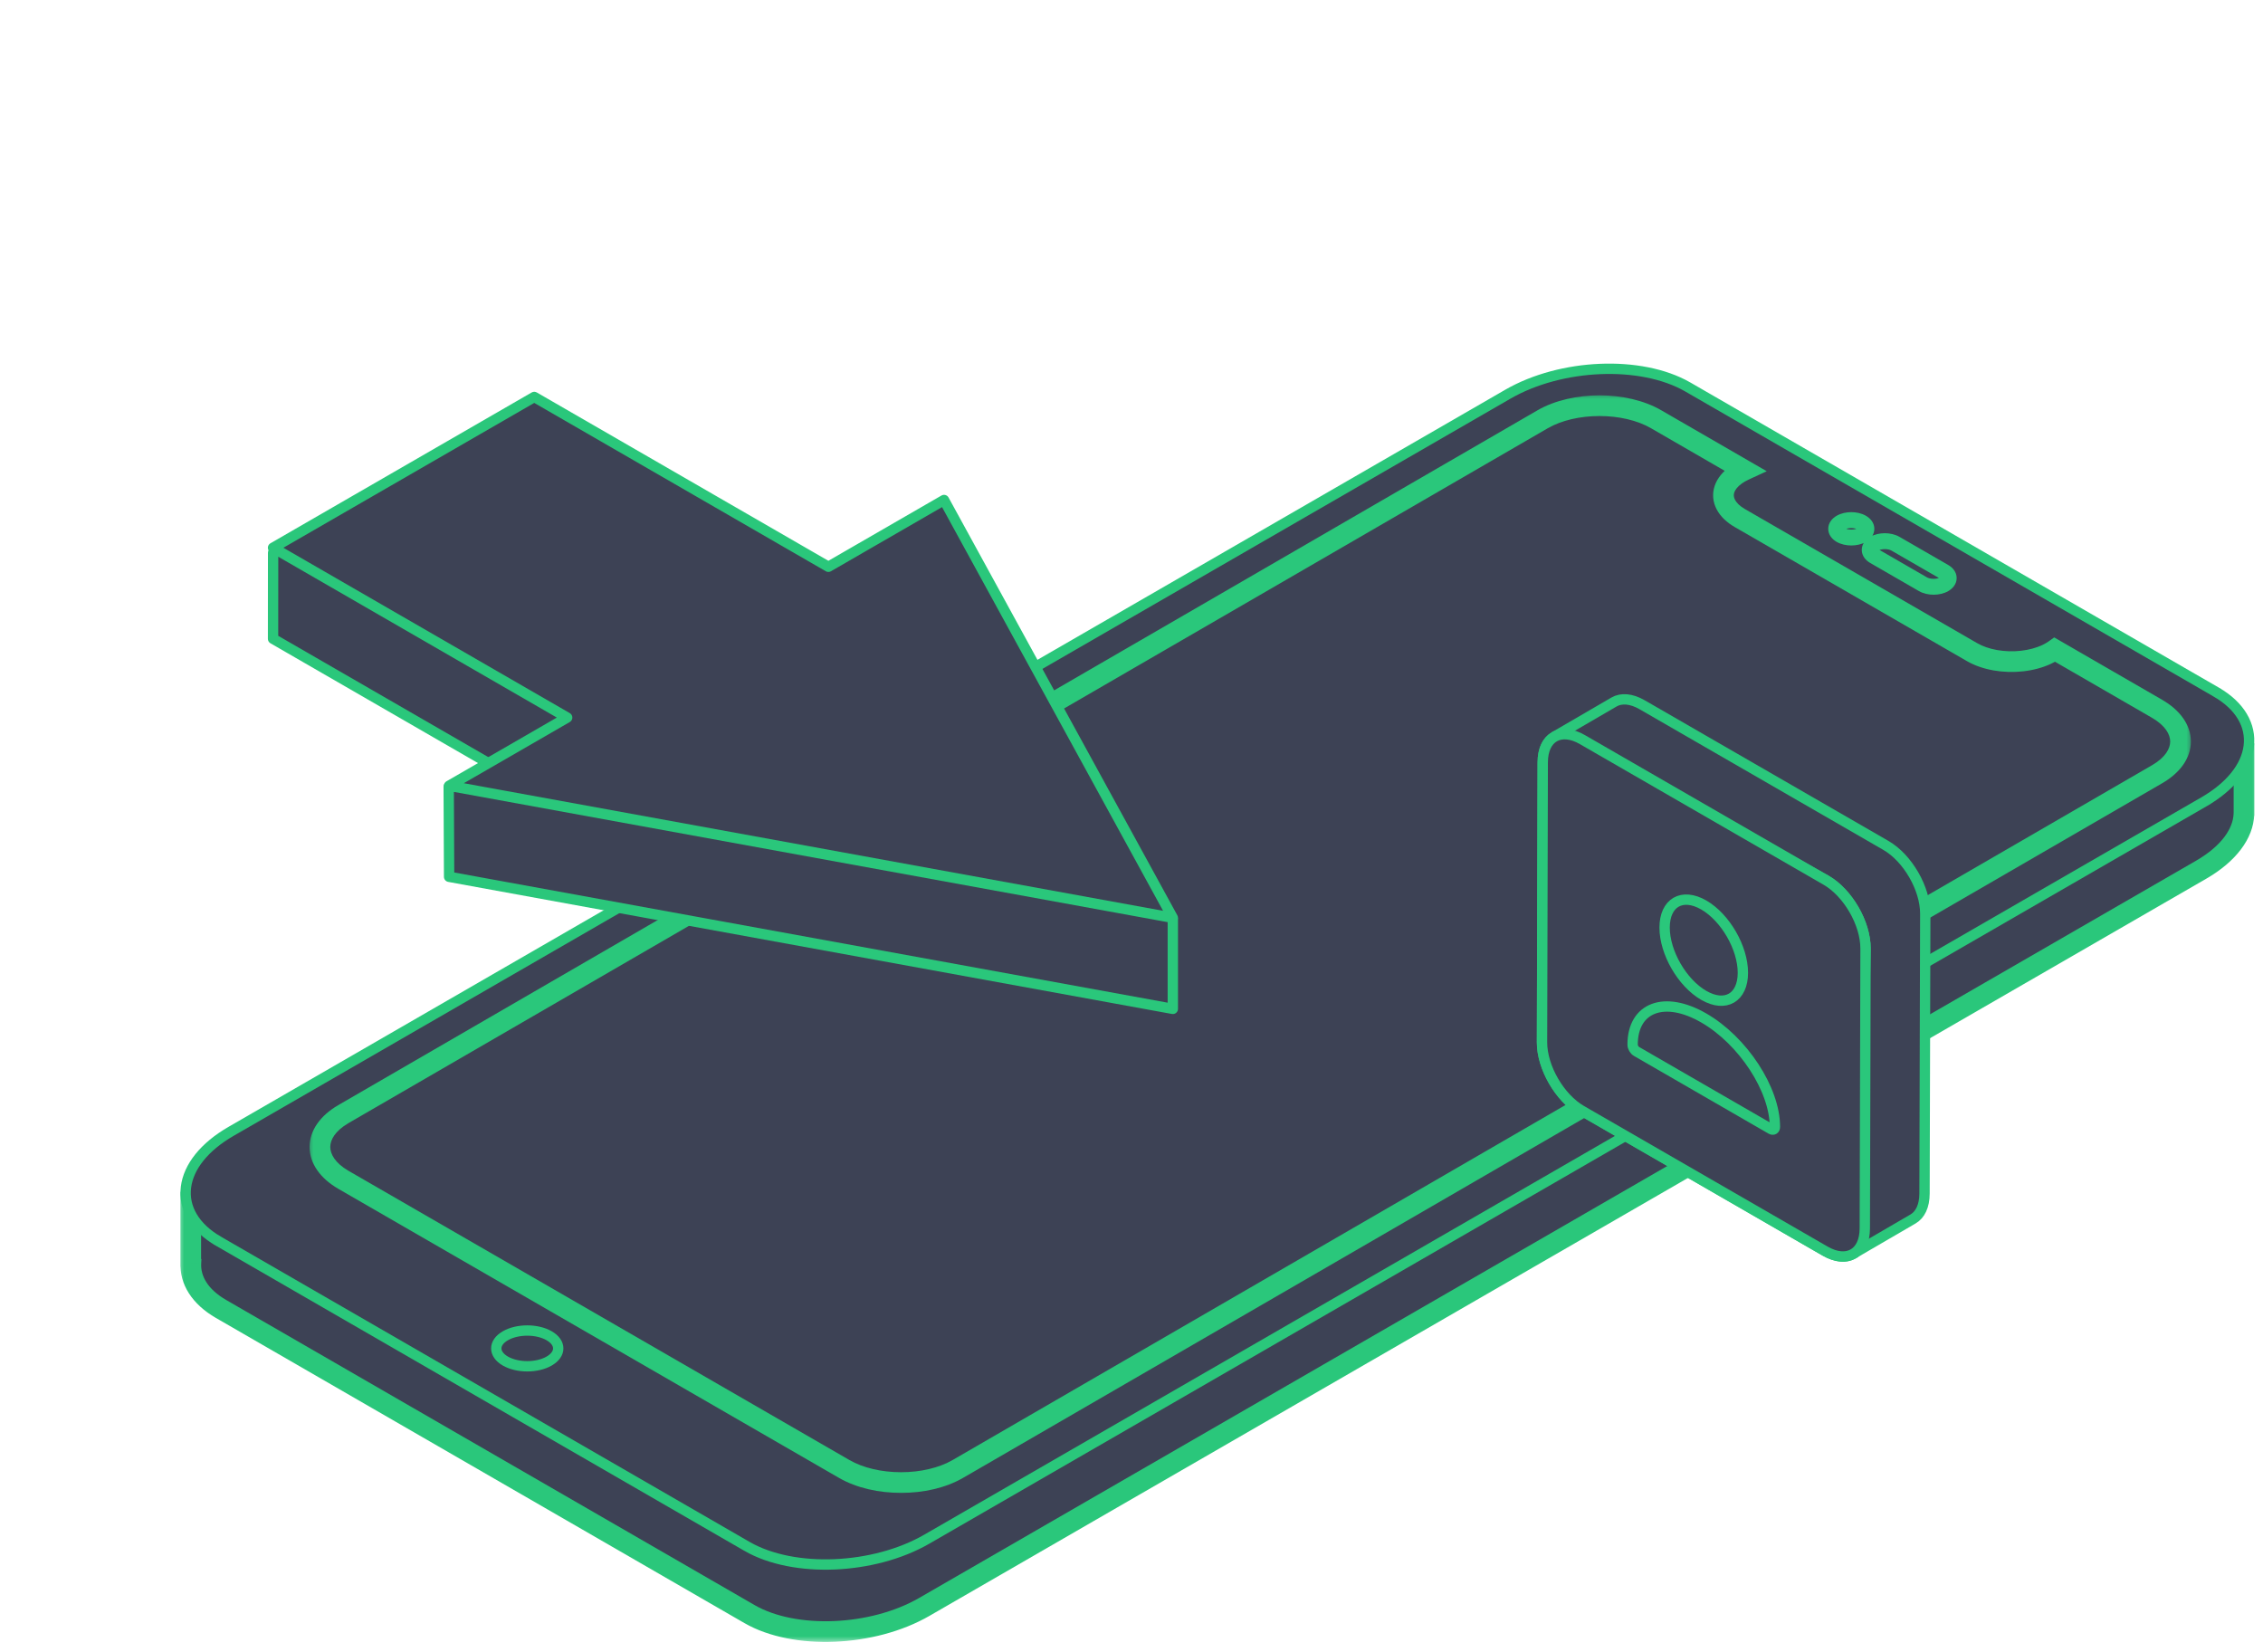 <svg width="174" height="127" viewBox="0 0 174 127" fill="none" xmlns="http://www.w3.org/2000/svg">
<mask id="path-1-outside-1_7169_2202" maskUnits="userSpaceOnUse" x="13.667" y="33.306" width="160" height="93" fill="black">
<rect fill="white" x="13.667" y="33.306" width="160" height="93"/>
<path fill-rule="evenodd" clip-rule="evenodd" d="M57.638 124.109L16.996 100.645C15.364 99.7 14.603 98.425 14.676 97.1L14.667 97.09V92.217L17.056 91.434L18.154 92.778L116.138 36.203C120.125 33.911 126.106 33.66 129.571 35.649L169.208 58.534L169.905 55.492L172.539 57.555V62.579L172.534 62.595C172.481 64.085 171.369 65.643 169.248 66.869L71.071 123.551C67.095 125.848 61.083 126.095 57.638 124.109Z"/>
</mask>
<path fill-rule="evenodd" clip-rule="evenodd" d="M57.638 124.109L16.996 100.645C15.364 99.7 14.603 98.425 14.676 97.1L14.667 97.09V92.217L17.056 91.434L18.154 92.778L116.138 36.203C120.125 33.911 126.106 33.66 129.571 35.649L169.208 58.534L169.905 55.492L172.539 57.555V62.579L172.534 62.595C172.481 64.085 171.369 65.643 169.248 66.869L71.071 123.551C67.095 125.848 61.083 126.095 57.638 124.109Z" fill="#3D4255"/>
<path d="M16.996 100.645L16.598 101.333L16.599 101.333L16.996 100.645ZM57.638 124.109L57.24 124.798L57.241 124.798L57.638 124.109ZM14.676 97.1L15.47 97.144L15.488 96.821L15.274 96.577L14.676 97.1ZM14.667 97.09H13.872V97.389L14.069 97.614L14.667 97.09ZM14.667 92.217L14.419 91.462L13.872 91.641V92.217H14.667ZM17.056 91.434L17.672 90.931L17.327 90.508L16.808 90.678L17.056 91.434ZM18.154 92.778L17.538 93.281L17.965 93.805L18.551 93.467L18.154 92.778ZM116.138 36.203L115.742 35.514L115.74 35.515L116.138 36.203ZM129.571 35.649L129.968 34.961L129.967 34.96L129.571 35.649ZM169.208 58.534L168.811 59.223L169.743 59.761L169.983 58.712L169.208 58.534ZM169.905 55.492L170.395 54.866L169.409 54.094L169.13 55.315L169.905 55.492ZM172.539 57.555H173.334V57.167L173.029 56.929L172.539 57.555ZM172.539 62.579L173.291 62.838L173.334 62.712V62.579H172.539ZM172.534 62.595L171.782 62.336L171.743 62.448L171.739 62.567L172.534 62.595ZM169.248 66.869L169.645 67.558L169.645 67.558L169.248 66.869ZM71.071 123.551L70.673 122.863L70.673 122.863L71.071 123.551ZM16.599 101.333L57.24 124.798L58.035 123.421L17.394 99.956L16.599 101.333ZM13.882 97.057C13.788 98.766 14.791 100.287 16.598 101.333L17.395 99.957C15.938 99.114 15.418 98.084 15.47 97.144L13.882 97.057ZM14.069 97.614L14.078 97.624L15.274 96.577L15.265 96.566L14.069 97.614ZM13.872 92.217V97.09H15.462V92.217H13.872ZM16.808 90.678L14.419 91.462L14.915 92.973L17.304 92.189L16.808 90.678ZM18.77 92.276L17.672 90.931L16.44 91.936L17.538 93.281L18.77 92.276ZM115.74 35.515L17.756 92.09L18.551 93.467L116.536 36.892L115.74 35.515ZM129.967 34.96C128.065 33.868 125.542 33.422 123.017 33.526C120.485 33.631 117.864 34.294 115.742 35.514L116.534 36.893C118.399 35.821 120.762 35.211 123.083 35.115C125.412 35.018 127.612 35.441 129.175 36.339L129.967 34.96ZM169.606 57.846L129.968 34.961L129.173 36.338L168.811 59.223L169.606 57.846ZM169.13 55.315L168.433 58.357L169.983 58.712L170.68 55.669L169.13 55.315ZM173.029 56.929L170.395 54.866L169.415 56.118L172.049 58.181L173.029 56.929ZM173.334 62.579V57.555H171.744V62.579H173.334ZM173.285 62.854L173.291 62.838L171.787 62.321L171.782 62.336L173.285 62.854ZM169.645 67.558C171.884 66.264 173.262 64.502 173.328 62.623L171.739 62.567C171.7 63.668 170.855 65.022 168.85 66.181L169.645 67.558ZM71.468 124.24L169.645 67.558L168.85 66.181L70.673 122.863L71.468 124.24ZM57.241 124.798C59.133 125.889 61.661 126.335 64.188 126.23C66.724 126.125 69.351 125.463 71.468 124.24L70.673 122.863C68.816 123.936 66.449 124.545 64.123 124.642C61.789 124.738 59.587 124.315 58.035 123.421L57.241 124.798Z" fill="#2AC77B" mask="url(#path-1-outside-1_7169_2202)"/>
<path d="M57.636 119.129L16.995 95.664C13.55 93.671 13.984 90.206 17.96 87.909L116.137 31.227C120.124 28.93 126.105 28.683 129.569 30.669L170.211 54.133C173.652 56.127 173.221 59.596 169.246 61.889L71.069 118.575C67.094 120.867 61.081 121.118 57.636 119.129Z" fill="#3D4255"/>
<path d="M21.899 100.939C22.107 100.819 22.107 100.43 21.899 100.07C21.691 99.709 21.354 99.514 21.146 99.634C20.938 99.754 20.938 100.144 21.146 100.504C21.354 100.865 21.692 101.06 21.899 100.939Z" fill="#3D4255"/>
<path d="M23.857 102.07C24.064 101.95 24.064 101.561 23.856 101.2C23.648 100.84 23.311 100.645 23.103 100.765C22.895 100.885 22.895 101.274 23.103 101.635C23.311 101.995 23.649 102.19 23.857 102.07Z" fill="#3D4255"/>
<path d="M25.812 103.194C26.02 103.074 26.019 102.685 25.811 102.324C25.603 101.964 25.266 101.769 25.058 101.889C24.85 102.009 24.85 102.398 25.058 102.759C25.267 103.119 25.604 103.314 25.812 103.194Z" fill="#3D4255"/>
<path d="M27.769 104.33C27.977 104.21 27.976 103.82 27.768 103.46C27.56 103.099 27.223 102.904 27.015 103.024C26.807 103.144 26.807 103.534 27.015 103.894C27.224 104.255 27.561 104.45 27.769 104.33Z" fill="#3D4255"/>
<path d="M44.569 114.024C44.777 113.904 44.777 113.514 44.569 113.154C44.361 112.794 44.024 112.599 43.816 112.719C43.608 112.839 43.608 113.228 43.816 113.589C44.024 113.949 44.361 114.144 44.569 114.024Z" fill="#3D4255"/>
<path d="M46.523 115.157C46.73 115.037 46.73 114.647 46.522 114.287C46.314 113.926 45.977 113.732 45.769 113.852C45.561 113.972 45.561 114.361 45.769 114.722C45.977 115.082 46.315 115.277 46.523 115.157Z" fill="#3D4255"/>
<path d="M48.476 116.283C48.684 116.163 48.683 115.774 48.475 115.413C48.267 115.053 47.93 114.858 47.722 114.978C47.514 115.098 47.514 115.488 47.722 115.848C47.931 116.208 48.268 116.403 48.476 116.283Z" fill="#3D4255"/>
<path d="M50.437 117.415C50.645 117.295 50.644 116.906 50.436 116.545C50.228 116.185 49.891 115.99 49.683 116.11C49.475 116.23 49.475 116.62 49.683 116.98C49.892 117.34 50.229 117.535 50.437 117.415Z" fill="#3D4255"/>
<path d="M57.438 118.899L57.438 118.9C59.245 119.941 61.691 120.382 64.17 120.279C66.653 120.176 69.215 119.527 71.268 118.341C71.268 118.341 71.268 118.341 71.268 118.341L169.445 61.659L169.246 61.315L169.445 61.659C171.489 60.478 172.708 58.948 172.904 57.373C173.104 55.767 172.225 54.267 170.41 53.216L170.41 53.215L129.768 29.751L129.767 29.75C127.95 28.707 125.508 28.267 123.032 28.37C120.553 28.473 117.996 29.123 115.938 30.309L115.938 30.309L17.761 86.991L17.761 86.991C15.717 88.172 14.497 89.703 14.3 91.277C14.1 92.883 14.979 94.383 16.796 95.434L16.796 95.435L57.438 118.899Z" fill="#3D4255" stroke="#2AC77B" stroke-width="0.795"/>
<path d="M38.856 102.705C37.926 103.242 37.926 104.112 38.856 104.649C39.787 105.186 41.295 105.186 42.225 104.649C43.155 104.112 43.155 103.242 42.225 102.705C41.295 102.168 39.786 102.168 38.856 102.705Z" fill="#3D4255" stroke="#2AC77B" stroke-width="0.795"/>
<path d="M145.508 45.05C146.514 45.05 147.33 44.579 147.33 43.998C147.33 43.416 146.514 42.945 145.508 42.945C144.501 42.945 143.686 43.416 143.686 43.998C143.686 44.579 144.501 45.05 145.508 45.05Z" fill="#3D4255"/>
<mask id="path-15-outside-2_7169_2202" maskUnits="userSpaceOnUse" x="23.6" y="30.193" width="145" height="85" fill="black">
<rect fill="white" x="23.6" y="30.193" width="145" height="85"/>
<path fill-rule="evenodd" clip-rule="evenodd" d="M157.991 49.954L165.853 54.497C168.261 55.889 168.261 58.141 165.853 59.533L73.642 112.949C71.234 114.34 67.326 114.34 64.914 112.949L26.394 90.708C24.002 89.317 24.002 87.06 26.394 85.668L118.612 32.236C121.025 30.845 124.948 30.845 127.34 32.236L134.119 36.154C133.882 36.263 133.666 36.387 133.473 36.524C133.031 36.838 132.73 37.21 132.595 37.607C132.46 38.004 132.496 38.414 132.701 38.802C132.905 39.189 133.271 39.541 133.766 39.828L151.64 50.148C152.136 50.434 152.746 50.646 153.417 50.764C154.088 50.882 154.799 50.903 155.487 50.825C156.175 50.747 156.82 50.573 157.364 50.317C157.595 50.209 157.805 50.087 157.991 49.954Z"/>
</mask>
<path fill-rule="evenodd" clip-rule="evenodd" d="M157.991 49.954L165.853 54.497C168.261 55.889 168.261 58.141 165.853 59.533L73.642 112.949C71.234 114.34 67.326 114.34 64.914 112.949L26.394 90.708C24.002 89.317 24.002 87.06 26.394 85.668L118.612 32.236C121.025 30.845 124.948 30.845 127.34 32.236L134.119 36.154C133.882 36.263 133.666 36.387 133.473 36.524C133.031 36.838 132.73 37.21 132.595 37.607C132.46 38.004 132.496 38.414 132.701 38.802C132.905 39.189 133.271 39.541 133.766 39.828L151.64 50.148C152.136 50.434 152.746 50.646 153.417 50.764C154.088 50.882 154.799 50.903 155.487 50.825C156.175 50.747 156.82 50.573 157.364 50.317C157.595 50.209 157.805 50.087 157.991 49.954Z" fill="#3D4255"/>
<path d="M165.853 54.497L165.455 55.185L165.455 55.185L165.853 54.497ZM157.991 49.954L158.389 49.265L157.945 49.009L157.529 49.307L157.991 49.954ZM165.853 59.533L165.455 58.844L165.454 58.845L165.853 59.533ZM73.642 112.949L74.04 113.637L74.041 113.637L73.642 112.949ZM64.914 112.949L64.517 113.637L64.517 113.637L64.914 112.949ZM26.394 90.708L25.994 91.395L25.996 91.397L26.394 90.708ZM26.394 85.668L25.995 84.98L25.994 84.981L26.394 85.668ZM118.612 32.236L118.215 31.548L118.214 31.549L118.612 32.236ZM127.34 32.236L126.941 32.924L126.943 32.925L127.34 32.236ZM134.119 36.154L134.453 36.875L135.843 36.232L134.516 35.465L134.119 36.154ZM133.473 36.524L133.013 35.876L133.013 35.876L133.473 36.524ZM132.595 37.607L131.842 37.352V37.352L132.595 37.607ZM132.701 38.802L131.997 39.172V39.172L132.701 38.802ZM133.766 39.828L133.368 40.516L133.368 40.516L133.766 39.828ZM151.64 50.148L152.038 49.459L152.038 49.459L151.64 50.148ZM153.417 50.764L153.555 49.981V49.981L153.417 50.764ZM155.487 50.825L155.398 50.035L155.487 50.825ZM157.364 50.317L157.026 49.598V49.598L157.364 50.317ZM166.251 53.809L158.389 49.265L157.593 50.642L165.455 55.185L166.251 53.809ZM166.25 60.221C167.599 59.442 168.454 58.31 168.454 57.015C168.454 55.72 167.599 54.588 166.25 53.809L165.455 55.185C166.515 55.798 166.864 56.488 166.864 57.015C166.864 57.542 166.515 58.232 165.455 58.844L166.25 60.221ZM74.041 113.637L166.251 60.221L165.454 58.845L73.244 112.261L74.041 113.637ZM64.517 113.637C65.872 114.419 67.598 114.787 69.28 114.787C70.962 114.787 72.686 114.419 74.04 113.637L73.244 112.26C72.19 112.87 70.757 113.197 69.28 113.197C67.803 113.197 66.368 112.87 65.311 112.26L64.517 113.637ZM25.996 91.397L64.517 113.637L65.312 112.26L26.791 90.019L25.996 91.397ZM25.994 84.981C24.652 85.762 23.805 86.895 23.805 88.188C23.805 89.481 24.652 90.615 25.994 91.395L26.794 90.021C25.744 89.41 25.395 88.719 25.395 88.188C25.395 87.657 25.744 86.966 26.794 86.356L25.994 84.981ZM118.214 31.549L25.995 84.98L26.792 86.356L119.011 32.924L118.214 31.549ZM127.74 31.549C126.393 30.766 124.667 30.398 122.984 30.398C121.3 30.398 119.571 30.766 118.215 31.548L119.01 32.925C120.066 32.316 121.505 31.988 122.984 31.988C124.463 31.988 125.895 32.316 126.941 32.924L127.74 31.549ZM134.516 35.465L127.738 31.548L126.943 32.925L133.721 36.842L134.516 35.465ZM133.785 35.432C133.509 35.56 133.249 35.708 133.013 35.876L133.934 37.172C134.082 37.066 134.255 36.966 134.453 36.875L133.785 35.432ZM133.013 35.876C132.474 36.258 132.044 36.755 131.842 37.352L133.348 37.862C133.415 37.664 133.588 37.417 133.934 37.172L133.013 35.876ZM131.842 37.352C131.634 37.966 131.696 38.602 131.997 39.172L133.404 38.431C133.297 38.227 133.287 38.043 133.348 37.862L131.842 37.352ZM131.997 39.172C132.29 39.727 132.782 40.177 133.368 40.516L134.164 39.14C133.759 38.905 133.52 38.651 133.404 38.431L131.997 39.172ZM133.368 40.516L151.243 50.836L152.038 49.459L134.163 39.139L133.368 40.516ZM151.243 50.836C151.833 51.177 152.534 51.415 153.279 51.547L153.555 49.981C152.959 49.876 152.44 49.691 152.038 49.459L151.243 50.836ZM153.279 51.547C154.026 51.678 154.814 51.701 155.576 51.615L155.398 50.035C154.784 50.104 154.15 50.085 153.555 49.981L153.279 51.547ZM155.576 51.615C156.338 51.529 157.068 51.334 157.702 51.037L157.026 49.598C156.571 49.811 156.013 49.965 155.398 50.035L155.576 51.615ZM157.702 51.037C157.972 50.91 158.224 50.764 158.453 50.6L157.529 49.307C157.386 49.409 157.218 49.507 157.026 49.598L157.702 51.037Z" fill="#2AC77B" mask="url(#path-15-outside-2_7169_2202)"/>
<mask id="path-17-outside-3_7169_2202" maskUnits="userSpaceOnUse" x="139.65" y="36.113" width="11.928" height="12.66" fill="black">
<rect fill="white" x="139.65" y="36.113" width="11.928" height="12.66"/>
<path fill-rule="evenodd" clip-rule="evenodd" d="M143.165 40.186C143.618 40.448 143.618 40.872 143.165 41.134C142.711 41.395 141.976 41.395 141.523 41.134C141.07 40.872 141.07 40.448 141.523 40.186C141.976 39.924 142.711 39.924 143.165 40.186ZM144.101 42.754C143.648 42.492 143.648 42.068 144.101 41.806C144.554 41.544 145.289 41.544 145.743 41.806L149.494 43.972C149.948 44.234 149.948 44.658 149.494 44.92C149.041 45.181 148.306 45.181 147.853 44.92L144.101 42.754Z"/>
</mask>
<path fill-rule="evenodd" clip-rule="evenodd" d="M143.165 40.186C143.618 40.448 143.618 40.872 143.165 41.134C142.711 41.395 141.976 41.395 141.523 41.134C141.07 40.872 141.07 40.448 141.523 40.186C141.976 39.924 142.711 39.924 143.165 40.186ZM144.101 42.754C143.648 42.492 143.648 42.068 144.101 41.806C144.554 41.544 145.289 41.544 145.743 41.806L149.494 43.972C149.948 44.234 149.948 44.658 149.494 44.92C149.041 45.181 148.306 45.181 147.853 44.92L144.101 42.754Z" fill="#3D4255"/>
<path d="M143.165 41.134L143.47 41.663L143.47 41.663L143.165 41.134ZM143.165 40.186L143.47 39.657L143.47 39.657L143.165 40.186ZM141.523 40.186L141.217 39.657L141.523 40.186ZM144.101 41.806L143.795 41.277L143.795 41.277L144.101 41.806ZM144.101 42.754L144.407 42.224L144.101 42.754ZM145.743 41.806L146.048 41.277L145.743 41.806ZM149.494 43.972L149.189 44.502L149.189 44.502L149.494 43.972ZM149.494 44.92L149.189 44.39L149.189 44.39L149.494 44.92ZM147.853 44.92L147.547 45.449L147.547 45.449L147.853 44.92ZM142.859 40.604C142.912 40.573 142.924 40.554 142.919 40.561C142.912 40.57 142.893 40.605 142.893 40.66C142.893 40.714 142.912 40.749 142.919 40.759C142.924 40.766 142.912 40.746 142.859 40.716L143.47 39.657C143.808 39.852 144.116 40.193 144.116 40.66C144.116 41.127 143.808 41.468 143.47 41.663L142.859 40.604ZM141.829 40.604C141.941 40.669 142.126 40.719 142.344 40.719C142.562 40.719 142.747 40.669 142.859 40.604L143.47 41.663C143.129 41.86 142.72 41.941 142.344 41.941C141.968 41.941 141.559 41.86 141.217 41.663L141.829 40.604ZM141.829 40.716C141.775 40.746 141.764 40.766 141.768 40.759C141.775 40.749 141.795 40.714 141.795 40.66C141.795 40.605 141.775 40.57 141.768 40.561C141.764 40.554 141.775 40.573 141.829 40.604L141.217 41.663C140.879 41.468 140.572 41.127 140.572 40.66C140.572 40.193 140.879 39.852 141.217 39.657L141.829 40.716ZM142.859 40.716C142.747 40.651 142.562 40.601 142.344 40.601C142.126 40.601 141.941 40.651 141.829 40.716L141.217 39.657C141.559 39.459 141.968 39.378 142.344 39.378C142.72 39.378 143.129 39.459 143.47 39.657L142.859 40.716ZM144.407 42.336C144.353 42.367 144.342 42.386 144.347 42.379C144.353 42.37 144.373 42.334 144.373 42.28C144.373 42.225 144.353 42.19 144.347 42.181C144.342 42.174 144.353 42.193 144.407 42.224L143.795 43.283C143.457 43.088 143.15 42.747 143.15 42.28C143.15 41.813 143.457 41.472 143.795 41.277L144.407 42.336ZM145.437 42.336C145.325 42.271 145.14 42.221 144.922 42.221C144.704 42.221 144.519 42.271 144.407 42.336L143.795 41.277C144.137 41.08 144.546 40.998 144.922 40.998C145.298 40.998 145.707 41.08 146.048 41.277L145.437 42.336ZM149.189 44.502L145.437 42.336L146.048 41.277L149.8 43.443L149.189 44.502ZM149.189 44.39C149.242 44.359 149.254 44.34 149.249 44.347C149.242 44.356 149.223 44.391 149.223 44.446C149.223 44.501 149.242 44.535 149.249 44.545C149.254 44.552 149.242 44.532 149.189 44.502L149.8 43.443C150.138 43.638 150.446 43.979 150.446 44.446C150.446 44.913 150.138 45.254 149.8 45.449L149.189 44.39ZM148.159 44.39C148.271 44.455 148.456 44.505 148.674 44.505C148.892 44.505 149.077 44.455 149.189 44.39L149.8 45.449C149.459 45.646 149.05 45.727 148.674 45.727C148.298 45.727 147.889 45.646 147.547 45.449L148.159 44.39ZM144.407 42.224L148.159 44.39L147.547 45.449L143.795 43.283L144.407 42.224Z" fill="#2AC77B" mask="url(#path-17-outside-3_7169_2202)"/>
<path d="M140.331 96.197C142.011 97.166 143.376 96.388 143.381 94.458L143.437 72.93C143.442 71.001 142.085 68.651 140.406 67.682L121.669 56.869C119.989 55.9 118.624 56.679 118.619 58.609L118.563 80.136C118.558 82.066 119.915 84.415 121.594 85.384L140.331 96.197Z" fill="#3D4255"/>
<path d="M140.331 96.197L140.53 95.853L140.331 96.197ZM143.381 94.458L142.983 94.457L142.983 94.457L143.381 94.458ZM143.437 72.93L143.04 72.929L143.437 72.93ZM140.406 67.682L140.605 67.337L140.406 67.682ZM121.669 56.869L121.47 57.214L121.47 57.214L121.669 56.869ZM118.619 58.609L119.017 58.61L119.017 58.61L118.619 58.609ZM118.563 80.136L118.165 80.135L118.165 80.135L118.563 80.136ZM121.594 85.384L121.395 85.729L121.395 85.729L121.594 85.384ZM140.53 95.853C141.297 96.296 141.901 96.289 142.287 96.069C142.672 95.85 142.981 95.337 142.983 94.457L143.778 94.459C143.776 95.509 143.399 96.35 142.681 96.76C141.963 97.169 141.044 97.067 140.132 96.541L140.53 95.853ZM142.983 94.457L143.04 72.929L143.835 72.931L143.778 94.459L142.983 94.457ZM143.04 72.929C143.042 72.051 142.732 71.05 142.209 70.145C141.686 69.24 140.972 68.468 140.207 68.026L140.605 67.337C141.519 67.865 142.323 68.753 142.898 69.747C143.472 70.742 143.838 71.88 143.835 72.931L143.04 72.929ZM140.207 68.026L121.47 57.214L121.868 56.525L140.605 67.337L140.207 68.026ZM121.47 57.214C120.703 56.771 120.099 56.777 119.713 56.997C119.328 57.217 119.019 57.73 119.017 58.61L118.222 58.608C118.224 57.558 118.6 56.717 119.319 56.307C120.037 55.897 120.956 55.999 121.868 56.525L121.47 57.214ZM119.017 58.61L118.96 80.137L118.165 80.135L118.222 58.608L119.017 58.61ZM118.96 80.137C118.958 81.015 119.268 82.016 119.791 82.922C120.314 83.827 121.028 84.599 121.793 85.04L121.395 85.729C120.481 85.201 119.677 84.314 119.102 83.319C118.528 82.325 118.162 81.187 118.165 80.135L118.96 80.137ZM121.793 85.04L140.53 95.853L140.132 96.541L121.395 85.729L121.793 85.04Z" fill="#2AC77B"/>
<path d="M142.495 96.4L147.089 93.726C147.635 93.409 147.973 92.734 147.975 91.776L148.032 70.249C148.036 68.319 146.68 65.969 145 65L126.263 54.188C125.418 53.7 124.653 53.655 124.1 53.976L119.509 56.648C120.062 56.33 140.406 67.674 140.406 67.674C142.086 68.644 143.443 70.993 143.438 72.923C143.438 72.923 143.04 96.084 142.495 96.4Z" fill="#3D4255" stroke="#2AC77B" stroke-width="0.795"/>
<path d="M140.333 96.195C142.013 97.164 143.378 96.386 143.383 94.456L143.439 72.929C143.444 70.999 142.087 68.649 140.408 67.68L121.671 56.868C119.991 55.898 118.626 56.677 118.621 58.607L118.565 80.135C118.56 82.064 119.917 84.413 121.596 85.383L140.333 96.195Z" fill="#3D4255" stroke="#2AC77B" stroke-width="0.795"/>
<path d="M131 76.532C129.338 75.573 127.991 73.239 127.991 71.32C127.991 69.401 129.338 68.623 131 69.583C132.662 70.542 134.009 72.876 134.009 74.795C134.009 76.714 132.662 77.492 131 76.532Z" fill="#3D4255"/>
<path d="M131.001 78.27C134.016 80.011 136.471 83.763 136.472 86.641C136.472 86.835 136.339 86.912 136.171 86.814L125.831 80.844C125.663 80.747 125.53 80.518 125.53 80.323C125.53 77.446 127.986 76.529 131.001 78.27Z" fill="#3D4255"/>
<path d="M131 76.532C129.338 75.573 127.991 73.239 127.991 71.32C127.991 69.401 129.338 68.623 131 69.583C132.662 70.542 134.009 72.876 134.009 74.795C134.009 76.714 132.662 77.492 131 76.532Z" stroke="#2AC77B" stroke-width="0.795"/>
<path d="M131.001 78.27C134.016 80.011 136.471 83.763 136.472 86.641C136.472 86.835 136.339 86.912 136.171 86.814L125.831 80.844C125.663 80.747 125.53 80.518 125.53 80.323C125.53 77.446 127.986 76.529 131.001 78.27Z" stroke="#2AC77B" stroke-width="0.795"/>
<path d="M90.177 77.571L34.531 67.416L34.5 60.5L40.5 60.377L20.995 49.117L21 42.5L41.079 37.521L63.695 50.578L72.587 45.444L90.177 70.693V77.571Z" fill="#3D4255" stroke="#2AC77B" stroke-width="0.795" stroke-linejoin="round"/>
<path d="M90.177 70.571L34.529 60.416L43.609 55.173L20.994 42.116L41.078 30.521L63.694 43.578L72.586 38.444L90.177 70.571Z" fill="#3D4255" stroke="#2AC77B" stroke-width="0.795" stroke-linejoin="round"/>
</svg>
